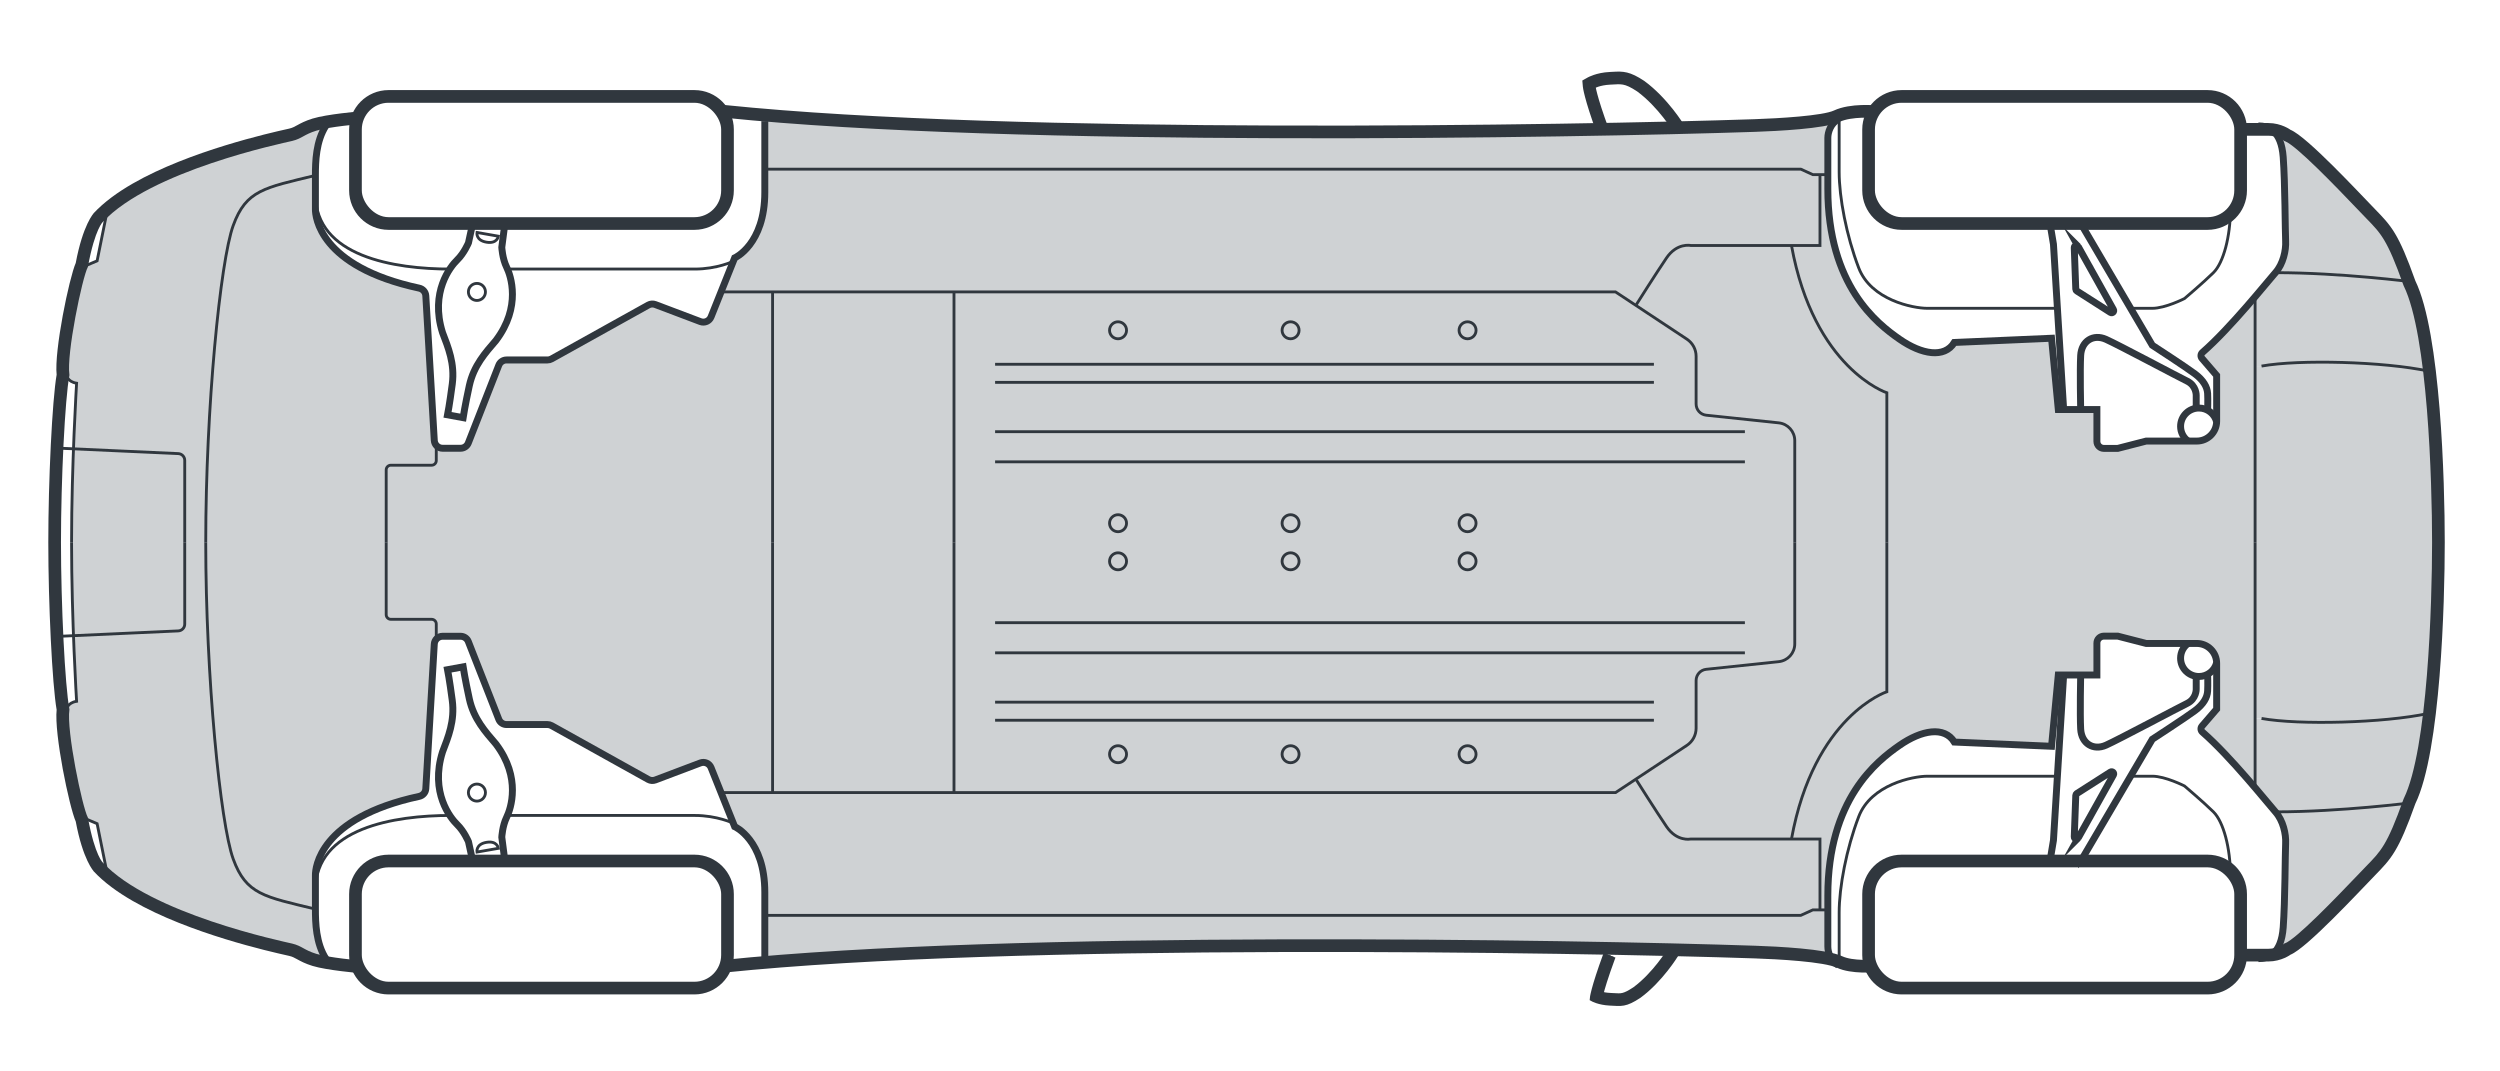 <?xml version="1.0" encoding="UTF-8"?><svg id="uuid-42dccf92-a266-4c10-9a9d-6fce2484b323" xmlns="http://www.w3.org/2000/svg" width="436" height="186.798" viewBox="0 0 436 186.798"><path d="m318.773,165.092c0,1.03.52,2.53,1.79,3.23-2.37-1.12-10.6-1.54-14.51-1.68-3.74-.13-8.41-.26-13.82-.4-3.71-.08-7.76-.17-12.1-.25-40.42-.76-105.7-1-146.71,2.46l-.04-.44v-8.37h180.67l2.11-.96h2.61v6.41Z" style="fill:#cfd2d4; stroke-width:0px;"/><path d="m320.563,20.822c-1.27.7-1.79,2.2-1.79,3.23v6.4h-2.61l-2.11-.95h-180.67v-8.37l.04-.44c41.01,3.46,106.3,3.21,146.71,2.45,4.34-.08,8.39-.17,12.1-.25,5.41-.14,10.08-.27,13.82-.4,3.91-.13,12.14-.55,14.51-1.67Z" style="fill:#cfd2d4; stroke-width:0px;"/><path d="m55.003,22.312c.49-.15,1.14-.29,1.86-.41-1.78,2.74-1.86,6.29-1.86,8.69-8.88,2.16-12.08,2.54-14.33,8.74-2.26,6.2-4.79,31.85-4.79,55.24s2.53,49.04,4.79,55.24c2.25,6.2,5.45,6.58,14.33,8.73,0,2.4.08,5.95,1.86,8.7-.72-.12-1.37-.27-1.86-.42-2.24-.69-2.55-1.39-4.17-1.78-1.57-.37-23.13-4.84-32.26-13.27v-.01l-1.64-8.12-2.08-.88c-1.01-1.93-3.79-15.32-3.25-19.03,0,0,.13-1.16,1.75-1.42,0,0-.29-4.79-.54-11.45l18.28-.83c.63-.03,1.12-.55,1.12-1.18v-28.56c0-.63-.49-1.15-1.12-1.18l-18.28-.84c.25-6.66.54-11.44.54-11.44-1.62-.26-1.75-1.42-1.75-1.42-.54-3.72,2.24-17.1,3.25-19.03l2.08-.89,1.64-8.12c9.13-8.43,30.69-12.9,32.26-13.28,1.62-.38,1.93-1.08,4.17-1.78Z" style="fill:#cfd2d4; stroke-width:0px;"/><path d="m32.213,94.572v14.28c0,.63-.49,1.15-1.12,1.18l-18.28.83c-.17-4.82-.33-10.61-.33-16.29s.16-11.48.33-16.3l18.28.84c.63.03,1.12.55,1.12,1.18v14.28Z" style="fill:#cfd2d4; stroke-width:0px;"/><path d="m424.313,64.702c1.27,10.69,1.55,23.27,1.55,29.87s-.28,19.17-1.55,29.87l-.83-.01c-7.74,1.66-22.52,2.05-29.07.87h-1.12v-61.46h1.12c6.55-1.18,21.33-.79,29.07.87l.83-.01Z" style="fill:#cfd2d4; stroke-width:0px;"/><path d="m399.223,166.062s-1.48,1.12-3.64,1.12h-1.71c1.71,0,3.98-.79,4.32-5.44.34-4.66.34-13.04.42-14.65.09-1.61-.42-3.98-1.78-5.5,11.44,0,23.94-1.62,23.94-1.62-2.94,8.27-4.13,9.47-6.92,12.33-2.78,2.86-11.85,12.65-14.63,13.76Z" style="fill:#cfd2d4; stroke-width:0px;"/><path d="m424.313,64.702l-.83.01c-7.74-1.66-22.52-2.05-29.07-.87h-1.12v-12.09c1.71-2,3.03-3.62,3.54-4.2,11.44,0,23.94,1.62,23.94,1.62,1.64,3.37,2.77,9.11,3.54,15.53Z" style="fill:#cfd2d4; stroke-width:0px;"/><path d="m423.483,124.432l.83.01c-.77,6.42-1.9,12.15-3.54,15.53,0,0-12.5,1.62-23.94,1.62-.51-.58-1.83-2.2-3.54-4.21v-12.08h1.12c6.55,1.18,21.33.79,29.07-.87Z" style="fill:#cfd2d4; stroke-width:0px;"/><path d="m395.583,21.962c2.16,0,3.64,1.12,3.64,1.12,2.78,1.11,11.85,10.89,14.63,13.76,2.79,2.86,3.98,4.05,6.92,12.33,0,0-12.5-1.62-23.94-1.62,1.36-1.52,1.87-3.89,1.78-5.5-.08-1.61-.08-9.99-.42-14.65s-2.61-5.44-4.32-5.44h1.71Z" style="fill:#cfd2d4; stroke-width:0px;"/><path d="m317.403,158.682v-12.35h-4.97c3.92-21.53,16.63-25.69,16.63-25.69v-52.14s-12.71-4.16-16.63-25.69h4.97v-12.36h1.37v2.49c0,16.86,8.6,23.49,12.48,26.19,3.88,2.71,7.86,3.39,9.58.59l16.96-.73,1.18,12.43h6.73v5.56c0,.67.54,1.22,1.22,1.22h2.41l4.97-1.28h8.82c1.88,0,3.4-1.5,3.45-3.36.01-.03.01-.07.01-.1v-7.99l-2.55-2.96c-.27-.31-.23-.78.07-1.05,2.99-2.61,6.56-6.62,9.19-9.71v85.63c-2.64-3.08-6.2-7.1-9.19-9.71-.3-.27-.34-.73-.07-1.04l2.55-2.96v-8c0-.03,0-.06-.01-.09-.04-1.86-1.57-3.36-3.45-3.36h-8.82l-4.97-1.28h-2.41c-.68,0-1.22.55-1.22,1.22v5.56h-6.73l-1.18,12.43-16.96-.74c-1.72-2.8-5.7-2.11-9.58.59-3.88,2.71-12.48,9.34-12.48,26.19v2.49h-1.37Z" style="fill:#cfd2d4; stroke-width:0px;"/><circle cx="194.983" cy="57.602" r="1.48" style="fill:#cfd2d4; stroke-width:0px;"/><path d="m194.983,130.052c.82,0,1.48.67,1.48,1.49,0,.81-.66,1.48-1.48,1.48s-1.48-.67-1.48-1.48c0-.82.66-1.49,1.48-1.49Z" style="fill:#cfd2d4; stroke-width:0px;"/><path d="m225.073,89.772c.82,0,1.49.66,1.49,1.48s-.67,1.48-1.49,1.48c-.81,0-1.48-.66-1.48-1.48s.67-1.48,1.48-1.48Z" style="fill:#cfd2d4; stroke-width:0px;"/><path d="m225.073,96.412c.82,0,1.49.66,1.49,1.48s-.67,1.48-1.49,1.48c-.81,0-1.48-.66-1.48-1.48s.67-1.48,1.48-1.48Z" style="fill:#cfd2d4; stroke-width:0px;"/><circle cx="194.983" cy="97.892" r="1.48" style="fill:#cfd2d4; stroke-width:0px;"/><path d="m225.073,56.122c.82,0,1.49.66,1.49,1.48s-.67,1.48-1.49,1.48c-.81,0-1.48-.66-1.48-1.48s.67-1.48,1.48-1.48Z" style="fill:#cfd2d4; stroke-width:0px;"/><path d="m225.073,130.052c.82,0,1.49.67,1.49,1.49,0,.81-.67,1.48-1.49,1.48-.81,0-1.48-.67-1.48-1.48,0-.82.67-1.49,1.48-1.49Z" style="fill:#cfd2d4; stroke-width:0px;"/><circle cx="194.983" cy="91.252" r="1.48" style="fill:#cfd2d4; stroke-width:0px;"/><path d="m255.943,130.052c.82,0,1.48.67,1.48,1.49,0,.81-.66,1.48-1.48,1.48s-1.48-.67-1.48-1.48c0-.82.66-1.49,1.48-1.49Z" style="fill:#cfd2d4; stroke-width:0px;"/><circle cx="255.943" cy="57.602" r="1.48" style="fill:#cfd2d4; stroke-width:0px;"/><circle cx="255.943" cy="91.252" r="1.48" style="fill:#cfd2d4; stroke-width:0px;"/><polygon points="166.373 94.572 166.373 138.232 134.733 138.232 134.733 94.572 134.733 50.912 166.373 50.912 166.373 94.572" style="fill:#cfd2d4; stroke-width:0px;"/><path d="m317.403,30.452v12.36h-22.56s-2.39-.5-4.2,2.17c-1.82,2.68-5.26,8.13-5.26,8.13l-.09.14-3.54-2.34H125.753l2.13-5.33.01-.01.23-.59s5.26-2.32,5.26-11.45v-4.03h180.67l2.11.95h1.24Z" style="fill:#cfd2d4; stroke-width:0px;"/><circle cx="255.943" cy="97.892" r="1.48" style="fill:#cfd2d4; stroke-width:0px;"/><path d="m329.063,94.572v26.07s-12.71,4.16-16.63,25.69h-17.59s-2.39.5-4.2-2.18c-1.82-2.67-5.26-8.12-5.26-8.12l-.09-.14,8.9-5.9c1.01-.67,1.61-1.79,1.61-2.99v-8.32c0-1.01.76-1.85,1.76-1.95l12.65-1.34c1.59-.17,2.79-1.5,2.79-3.1v-35.44c0-1.6-1.2-2.94-2.79-3.1l-12.65-1.34c-1-.1-1.76-.95-1.76-1.95v-8.32c0-1.21-.6-2.33-1.61-2.99l-8.9-5.9.09-.14s3.44-5.45,5.26-8.13c1.81-2.67,4.2-2.17,4.2-2.17h17.59c3.92,21.53,16.63,25.69,16.63,25.69v26.07Z" style="fill:#cfd2d4; stroke-width:0px;"/><path d="m297.563,72.412l12.65,1.34c1.59.16,2.79,1.5,2.79,3.1v35.44c0,1.6-1.2,2.93-2.79,3.1l-12.65,1.34c-1,.1-1.76.94-1.76,1.95v8.32c0,1.2-.6,2.32-1.61,2.99l-8.9,5.9-3.54,2.34h-115.38V50.912h115.38l3.54,2.34,8.9,5.9c1.01.66,1.61,1.78,1.61,2.99v8.32c0,1,.76,1.85,1.76,1.95Zm-40.14-14.81c0-.82-.66-1.48-1.48-1.48s-1.48.66-1.48,1.48.66,1.48,1.48,1.48,1.48-.66,1.48-1.48Zm0,33.65c0-.82-.66-1.48-1.48-1.48s-1.48.66-1.48,1.48.66,1.48,1.48,1.48,1.48-.66,1.48-1.48Zm0,6.64c0-.82-.66-1.48-1.48-1.48s-1.48.66-1.48,1.48.66,1.48,1.48,1.48,1.48-.66,1.48-1.48Zm0,33.65c0-.82-.66-1.49-1.48-1.49s-1.48.67-1.48,1.49c0,.81.66,1.48,1.48,1.48s1.48-.67,1.48-1.48Zm-30.86-73.94c0-.82-.67-1.48-1.49-1.48-.81,0-1.48.66-1.48,1.48s.67,1.48,1.48,1.48c.82,0,1.49-.66,1.49-1.48Zm0,33.65c0-.82-.67-1.48-1.49-1.48-.81,0-1.48.66-1.48,1.48s.67,1.48,1.48,1.48c.82,0,1.49-.66,1.49-1.48Zm0,6.64c0-.82-.67-1.48-1.49-1.48-.81,0-1.48.66-1.48,1.48s.67,1.48,1.48,1.48c.82,0,1.49-.66,1.49-1.48Zm0,33.65c0-.82-.67-1.49-1.49-1.49-.81,0-1.48.67-1.48,1.49,0,.81.67,1.48,1.48,1.48.82,0,1.49-.67,1.49-1.48Zm-30.1-73.94c0-.82-.66-1.48-1.48-1.48s-1.48.66-1.48,1.48.66,1.48,1.48,1.48,1.48-.66,1.48-1.48Zm0,33.65c0-.82-.66-1.48-1.48-1.48s-1.48.66-1.48,1.48.66,1.48,1.48,1.48,1.48-.66,1.48-1.48Zm0,6.64c0-.82-.66-1.48-1.48-1.48s-1.48.66-1.48,1.48.66,1.48,1.48,1.48,1.48-.66,1.48-1.48Zm0,33.65c0-.82-.66-1.49-1.48-1.49s-1.48.67-1.48,1.49c0,.81.66,1.48,1.48,1.48s1.48-.67,1.48-1.48Z" style="fill:#cfd2d4; stroke-width:0px;"/><path d="m317.403,146.332v12.35h-1.24l-2.11.96h-180.67v-4.04c0-9.12-5.26-11.45-5.26-11.45l-.23-.58-2.14-5.34h156l3.54-2.34.09.14s3.44,5.45,5.26,8.12c1.81,2.68,4.2,2.18,4.2,2.18h22.56Z" style="fill:#cfd2d4; stroke-width:0px;"/><path d="m134.733,94.572v43.66h-8.98l-1.74-4.36c-.3-.73-1.12-1.1-1.86-.82l-7.87,2.97c-.4.16-.84.12-1.22-.08l-16.88-9.4c-.21-.12-.45-.18-.7-.18h-7.15c-.59,0-1.13-.37-1.35-.92l-5.31-13.56c-.22-.55-.75-.92-1.35-.92h-3.14c-.44,0-.84.2-1.1.52v-2.66c0-.45-.36-.82-.81-.82h-7.11c-.45,0-.81-.36-.81-.81v-25.25c0-.44.36-.81.81-.81h7.11c.45,0,.81-.36.81-.81v-2.66c.27.31.66.51,1.1.51h3.14c.6,0,1.13-.36,1.35-.92l5.31-13.55c.22-.56.76-.92,1.35-.92h7.15c.25,0,.49-.06.7-.18l16.88-9.4c.38-.21.82-.24,1.22-.09l7.87,2.98c.74.27,1.56-.09,1.86-.82l1.74-4.36h8.98v43.66Z" style="fill:#cfd2d4; stroke-width:0px;"/><path d="m76.083,108.822v2.66c-.2.23-.32.53-.34.85l-1.48,25.22c-.04.66-.52,1.2-1.16,1.34-17.5,3.77-18.1,12.56-18.1,13.7v5.95c-8.88-2.15-12.08-2.53-14.33-8.73-2.26-6.2-4.79-31.85-4.79-55.24s2.53-49.04,4.79-55.24c2.25-6.2,5.45-6.58,14.33-8.74v5.96c0,1.14.6,9.93,18.1,13.7.64.14,1.12.68,1.16,1.34l1.48,25.22c.02.33.14.62.34.85v2.66c0,.45-.36.81-.81.81h-7.11c-.45,0-.81.37-.81.81v25.25c0,.45.36.81.81.81h7.11c.45,0,.81.37.81.82Z" style="fill:#cfd2d4; stroke-width:0px;"/><path d="m127.889,143.571s-2.823-1.356-6.726-1.356h-32.814" style="fill:none; stroke:#30373e; stroke-miterlimit:10; stroke-width:.5px;"/><path d="m78.548,142.215c-9.694,0-23.54,2.133-23.54,13.077" style="fill:none; stroke:#30373e; stroke-miterlimit:10; stroke-width:.5px;"/><path d="m88.131,150.765l-.619-4.755s.104-1.962.837-3.456c.733-1.495,2.603-6.899-1.863-12.8-1.789-2.09-3.869-4.345-4.637-7.879-.768-3.534-1.079-5.578-1.079-5.578l-2.717.497s.352,1.78.822,5.365-.724,6.411-1.702,8.982c-2.209,7.063,1.376,11.518,2.572,12.677s1.956,2.97,1.956,2.97l.869,3.977" style="fill:none; stroke:#30373e; stroke-miterlimit:10; stroke-width:1.21px;"/><g id="uuid-c93dfcbd-6635-4ee9-a2fe-bc35d3be4ad9"><path d="m326.911,167.855s-3.816.319-5.836-.631c-2.659-1.251-11.232-1.661-14.978-1.788-31.58-1.069-129.652-2.724-179.952,2.481" style="fill:none; stroke:#30373e; stroke-miterlimit:3;"/><path d="m326.938,168.156s-3.885.333-5.992-.659c-2.587-1.217-11.075-1.631-14.86-1.759-31.582-1.069-129.635-2.723-179.911,2.479" style="fill:none; stroke:#30373e; stroke-miterlimit:3;"/><path d="m326.966,168.457s-3.953.347-6.149-.686c-2.515-1.183-10.917-1.601-14.741-1.731-31.584-1.069-129.617-2.722-179.869,2.478" style="fill:none; stroke:#30373e; stroke-miterlimit:3;"/><path d="m326.994,168.758s-4.022.361-6.305-.714c-2.443-1.15-10.759-1.571-14.622-1.702-31.586-1.069-129.599-2.721-179.828,2.477" style="fill:none; stroke:#30373e; stroke-miterlimit:3;"/></g><path d="m327.021,169.06s-4.09.374-6.461-.741c-2.371-1.116-10.601-1.541-14.504-1.673-31.587-1.069-129.581-2.72-179.786,2.475" style="fill:none; stroke:#30373e; stroke-miterlimit:3;"/><g id="uuid-6cbdfd76-7de6-4a86-b440-748b2e014106"><path d="m291.199,165.841s-2.53,4.162-6.052,6.753c-1.922,1.269-2.387,1.182-3.725,1.106-.171-.01-.359-.021-.561-.03-.76-.035-1.337-.15-1.744-.268.226-.944.781-2.868,2.146-6.579" style="fill:none; stroke:#30373e; stroke-miterlimit:3;"/><path d="m291.457,165.998s-2.557,4.211-6.144,6.848c-1.985,1.311-2.517,1.235-3.909,1.155-.171-.01-.357-.021-.557-.03-.958-.045-1.65-.217-2.083-.367.189-.863.72-2.819,2.215-6.886" style="fill:none; stroke:#30373e; stroke-miterlimit:3;"/><path d="m291.716,166.155s-2.585,4.26-6.236,6.944c-2.047,1.352-2.647,1.288-4.093,1.205-.171-.01-.356-.02-.554-.03-1.179-.055-1.987-.306-2.415-.478.144-.745.632-2.709,2.276-7.181" style="fill:none; stroke:#30373e; stroke-miterlimit:3;"/><path d="m291.975,166.312s-2.613,4.309-6.328,7.04c-2.11,1.394-2.776,1.341-4.277,1.254-.171-.01-.354-.02-.551-.029-1.441-.067-2.373-.429-2.738-.599.09-.561.498-2.485,2.33-7.467" style="fill:none; stroke:#30373e; stroke-miterlimit:3;"/></g><path d="m292.233,166.468s-2.641,4.358-6.42,7.135c-2.413,1.593-3.05,1.366-5.008,1.275-1.958-.091-3.05-.729-3.05-.729,0,0,.096-1.552,2.372-7.744" style="fill:none; stroke:#30373e; stroke-miterlimit:3;"/><g id="uuid-a2968bd8-1817-4a8f-ac5d-11cc66bf6f46"><path d="m67.761,149.555h53.345c1.76,0,3.355.715,4.507,1.867s1.867,2.747,1.867,4.507v10.625c0,1.76-.715,3.355-1.867,4.507s-2.747,1.867-4.507,1.867h-53.345c-1.76,0-3.355-.715-4.507-1.867s-1.867-2.747-1.867-4.507v-10.625c0-1.76.715-3.355,1.867-4.507,1.152-1.152,2.747-1.867,4.507-1.867Z" style="fill:none; stroke:#30373e; stroke-miterlimit:3;"/><path d="m67.761,149.858h53.345c1.676,0,3.195.68,4.293,1.778s1.778,2.617,1.778,4.293v10.625c0,1.676-.68,3.195-1.778,4.293s-2.617,1.778-4.293,1.778h-53.345c-1.676,0-3.195-.68-4.293-1.778s-1.778-2.617-1.778-4.293v-10.625c0-1.676.68-3.195,1.778-4.293s2.617-1.778,4.293-1.778Z" style="fill:none; stroke:#30373e; stroke-miterlimit:3;"/><path d="m67.761,150.16h53.345c1.593,0,3.036.646,4.079,1.69s1.69,2.486,1.69,4.079v10.625c0,1.593-.646,3.036-1.69,4.079s-2.486,1.69-4.079,1.69h-53.345c-1.593,0-3.036-.646-4.079-1.69s-1.69-2.486-1.69-4.079v-10.625c0-1.593.646-3.036,1.69-4.079s2.486-1.69,4.079-1.69Z" style="fill:none; stroke:#30373e; stroke-miterlimit:3;"/><path d="m67.761,150.463h53.345c1.509,0,2.876.612,3.865,1.601s1.601,2.356,1.601,3.865v10.625c0,1.509-.612,2.876-1.601,3.865s-2.356,1.601-3.865,1.601h-53.345c-1.509,0-2.876-.612-3.865-1.601s-1.601-2.356-1.601-3.865v-10.625c0-1.509.612-2.876,1.601-3.865.989-.989,2.356-1.601,3.865-1.601Z" style="fill:none; stroke:#30373e; stroke-miterlimit:3;"/></g><rect x="62.598" y="150.765" width="63.672" height="20.952" rx="5.163" ry="5.163" style="fill:none; stroke:#30373e; stroke-miterlimit:3;"/><path d="m56.859,167.247c-1.773-2.743-1.851-6.302-1.851-8.7,0-2.398,0-4.797,0-5.957,0-1.137.595-9.929,18.097-13.702.641-.138,1.117-.68,1.155-1.335l1.48-25.223c.045-.766.679-1.365,1.447-1.365h3.138c.596,0,1.132.365,1.35.921l5.313,13.556c.218.555.753.921,1.35.921h7.146c.247,0,.489.063.705.183l16.878,9.393c.373.207.818.24,1.217.089l7.866-2.973c.739-.279,1.565.084,1.858.818l4.114,10.285s5.261,2.321,5.261,11.451,0,12.403,0,12.403" style="fill:none; stroke:#30373e; stroke-miterlimit:10; stroke-width:1.21px;"/><path d="m420.775,139.973s-12.507,1.615-23.939,1.615" style="fill:none; stroke:#30373e; stroke-miterlimit:10; stroke-width:.5px;"/><line x1="393.289" y1="137.384" x2="393.289" y2="94.57" style="fill:none; stroke:#30373e; stroke-miterlimit:10; stroke-width:.5px;"/><path d="m423.481,124.428c-7.742,1.659-22.514,2.054-29.071.869" style="fill:none; stroke:#30373e; stroke-miterlimit:10; stroke-width:.5px;"/><path d="m362.186,138.411c-.106.053-.16.173-.173.292l-.266,7.247c-.013.386.505.532.691.186l6.143-10.996c.186-.332-.2-.691-.519-.492l-5.877,3.763Zm.359,12.353h-5.119l.705-4.228,1.768-28.814h2.965s-.133,6.888,0,9.428c.146,2.526,2.207,3.803,4.415,2.806,2.207-.984,12.499-6.476,14.148-7.273,1.635-.798,1.596-2.486,1.596-2.486v-2.247c.146.027.306.04.465.04.558,0,1.077-.146,1.529-.386,0,0,.053,1.795,0,2.912-.067,1.13-.731,2.314-2.234,3.431-1.502,1.13-7.42,4.986-7.42,4.986l-12.818,21.834Z" style="fill:none; stroke:#30373e; stroke-miterlimit:10; stroke-width:.5px;"/><path d="m329.065,94.57v26.07s-12.713,4.159-16.632,25.689" style="fill:none; stroke:#30373e; stroke-miterlimit:10; stroke-width:.5px;"/><path d="m317.404,158.684v-12.354h-22.558s-2.39.501-4.206-2.175c-1.816-2.676-5.257-8.125-5.257-8.125" style="fill:none; stroke:#30373e; stroke-miterlimit:10; stroke-width:.5px;"/><path d="m313.007,94.57v17.721c0,1.596-1.205,2.935-2.793,3.103l-12.654,1.334c-1.0.105-1.759.949-1.759,1.954v8.322c0,1.201-.602,2.322-1.604,2.985l-12.447,8.239H125.666" style="fill:none; stroke:#30373e; stroke-miterlimit:10; stroke-width:.5px;"/><polyline points="318.775 158.684 316.161 158.684 314.058 159.64 133.384 159.64" style="fill:none; stroke:#30373e; stroke-miterlimit:10; stroke-width:.5px;"/><line x1="166.377" y1="138.227" x2="166.377" y2="94.57" style="fill:none; stroke:#30373e; stroke-miterlimit:10; stroke-width:.5px;"/><line x1="134.738" y1="138.227" x2="134.738" y2="94.57" style="fill:none; stroke:#30373e; stroke-miterlimit:10; stroke-width:.5px;"/><circle cx="255.942" cy="131.537" r="1.482" style="fill:none; stroke:#30373e; stroke-miterlimit:10; stroke-width:.5px;"/><circle cx="225.077" cy="131.537" r="1.482" style="fill:none; stroke:#30373e; stroke-miterlimit:10; stroke-width:.5px;"/><circle cx="194.986" cy="131.537" r="1.482" style="fill:none; stroke:#30373e; stroke-miterlimit:10; stroke-width:.5px;"/><circle cx="255.942" cy="97.891" r="1.482" style="fill:none; stroke:#30373e; stroke-miterlimit:10; stroke-width:.5px;"/><circle cx="225.077" cy="97.891" r="1.482" style="fill:none; stroke:#30373e; stroke-miterlimit:10; stroke-width:.5px;"/><circle cx="194.986" cy="97.891" r="1.482" style="fill:none; stroke:#30373e; stroke-miterlimit:10; stroke-width:.5px;"/><line x1="304.308" y1="108.597" x2="173.546" y2="108.597" style="fill:none; stroke:#30373e; stroke-miterlimit:10; stroke-width:.5px;"/><line x1="304.308" y1="113.854" x2="173.546" y2="113.854" style="fill:none; stroke:#30373e; stroke-miterlimit:10; stroke-width:.5px;"/><line x1="288.441" y1="122.457" x2="173.546" y2="122.457" style="fill:none; stroke:#30373e; stroke-miterlimit:10; stroke-width:.5px;"/><line x1="288.441" y1="125.611" x2="173.546" y2="125.611" style="fill:none; stroke:#30373e; stroke-miterlimit:10; stroke-width:.5px;"/><path d="m76.086,111.481v-2.663c0-.448-.363-.811-.811-.811h-7.112c-.448,0-.811-.363-.811-.811v-12.625" style="fill:none; stroke:#30373e; stroke-miterlimit:10; stroke-width:.5px;"/><path d="m55.008,158.547c-8.887-2.16-12.081-2.536-14.336-8.736-2.255-6.2-4.791-31.852-4.791-55.241" style="fill:none; stroke:#30373e; stroke-miterlimit:10; stroke-width:.5px;"/><path d="m32.218,94.57v14.281c0,.631-.497,1.151-1.127,1.18l-20.546.933" style="fill:none; stroke:#30373e; stroke-miterlimit:10; stroke-width:.5px;"/><polyline points="18.575 151.771 16.936 143.647 14.853 142.763" style="fill:none; stroke:#30373e; stroke-miterlimit:10; stroke-width:.5px;"/><path d="m11.604,123.73s.128-1.163,1.754-1.423c0,0-.877-14.225-.877-27.737" style="fill:none; stroke:#30373e; stroke-miterlimit:10; stroke-width:.5px;"/><path d="m388.983,152.649c0-4.729-1.199-9.322-2.965-11.062s-5.045-4.514-5.045-4.514c0,0-3.339-1.703-5.611-1.703h-3.784" style="fill:none; stroke:#30373e; stroke-miterlimit:10; stroke-width:.5px;"/><path d="m358.812,135.371s-20.154,0-22.676,0-9.838,1.45-11.982,7.063c-2.144,5.612-3.405,12.268-3.405,16.728v9.156" style="fill:none; stroke:#30373e; stroke-miterlimit:10; stroke-width:.5px;"/><path d="m86.917,147.947l-3.731.652s-.255-1.368,1.647-1.694c1.901-.326,2.084,1.042,2.084,1.042Z" style="fill:none; stroke:#30373e; stroke-miterlimit:10; stroke-width:.5px;"/><circle cx="83.175" cy="138.227" r="1.488" style="fill:none; stroke:#30373e; stroke-miterlimit:10; stroke-width:.5px;"/><path d="m385.01,117.596s.065,1.796,0,2.923-.723,2.302-2.226,3.429c-1.503,1.127-7.422,4.979-7.422,4.979l-12.37,21.065" style="fill:none; stroke:#30373e; stroke-miterlimit:10; stroke-width:1.21px;"/><path d="m383.019,117.981v2.209s.047,1.691-1.597,2.49-11.931,6.294-14.139,7.281-4.274-.282-4.415-2.818,0-9.42,0-9.42" style="fill:none; stroke:#30373e; stroke-miterlimit:10; stroke-width:1.21px;"/><polyline points="359.908 117.596 358.123 146.542 357.419 150.765" style="fill:none; stroke:#30373e; stroke-miterlimit:10; stroke-width:1.21px;"/><path d="m362.443,146.139l6.143-10.996c.188-.336-.198-.7-.522-.492l-5.877,3.754c-.102.065-.166.177-.171.298l-.265,7.242c-.014.389.503.533.693.194Z" style="fill:none; stroke:#30373e; stroke-miterlimit:10; stroke-width:1.21px;"/><g id="uuid-7b72d2a2-db73-4b83-a7aa-3a6fc4f631fd"><path d="m331.65,149.555h53.345c1.76,0,3.355.715,4.507,1.867s1.867,2.747,1.867,4.507v10.625c0,1.76-.715,3.355-1.867,4.507-1.152,1.152-2.747,1.867-4.507,1.867h-53.345c-1.76,0-3.355-.715-4.507-1.867s-1.867-2.747-1.867-4.507v-10.625c0-1.76.715-3.355,1.867-4.507s2.747-1.867,4.507-1.867Z" style="fill:none; stroke:#30373e; stroke-miterlimit:3;"/><path d="m331.65,149.858h53.345c1.676,0,3.195.68,4.293,1.778,1.098,1.098,1.778,2.617,1.778,4.293v10.625c0,1.676-.68,3.195-1.778,4.293s-2.617,1.778-4.293,1.778h-53.345c-1.676,0-3.195-.68-4.293-1.778s-1.778-2.617-1.778-4.293v-10.625c0-1.676.68-3.195,1.778-4.293s2.617-1.778,4.293-1.778Z" style="fill:none; stroke:#30373e; stroke-miterlimit:3;"/><path d="m331.65,150.16h53.345c1.593,0,3.036.646,4.079,1.69,1.043,1.043,1.69,2.486,1.69,4.079v10.625c0,1.593-.646,3.036-1.69,4.079s-2.486,1.69-4.079,1.69h-53.345c-1.593,0-3.036-.646-4.079-1.69s-1.69-2.486-1.69-4.079v-10.625c0-1.593.646-3.036,1.69-4.079s2.486-1.69,4.079-1.69Z" style="fill:none; stroke:#30373e; stroke-miterlimit:3;"/><path d="m331.65,150.463h53.345c1.509,0,2.876.612,3.865,1.601s1.601,2.356,1.601,3.865v10.625c0,1.509-.612,2.876-1.601,3.865s-2.356,1.601-3.865,1.601h-53.345c-1.509,0-2.876-.612-3.865-1.601s-1.601-2.356-1.601-3.865v-10.625c0-1.509.612-2.876,1.601-3.865s2.356-1.601,3.865-1.601Z" style="fill:none; stroke:#30373e; stroke-miterlimit:3;"/></g><rect x="326.487" y="150.765" width="63.672" height="20.952" rx="5.163" ry="5.163" style="fill:none; stroke:#30373e; stroke-miterlimit:3;"/><path d="m393.873,167.184c1.713,0,3.979-.789,4.318-5.446.339-4.657.339-13.039.423-14.647s-.423-3.979-1.778-5.503c-1.304-1.467-7.789-9.607-12.728-13.913-.309-.269-.347-.733-.079-1.043l2.554-2.964v-7.991c0-1.91-1.548-3.458-3.458-3.458h-8.826s-4.963-1.278-4.963-1.278h-2.416c-.674,0-1.22.546-1.22,1.22v5.56s-6.732,0-6.732,0l-1.179,12.431-16.952-.737c-1.72-2.801-5.7-2.113-9.582.59s-12.48,9.336-12.48,26.189c0,0,0,7.862,0,8.894,0,1.032.523,2.528,1.785,3.229" style="fill:none; stroke:#30373e; stroke-miterlimit:10; stroke-width:1.21px;"/><path d="m386.576,115.582c-.344,1.384-1.602,2.399-3.087,2.399-1.761,0-3.196-1.426-3.196-3.196,0-1.057.512-1.988,1.308-2.567" style="fill:none; stroke:#30373e; stroke-miterlimit:10; stroke-width:1.21px;"/><path d="m127.889,45.569s-2.823,1.356-6.726,1.356-32.814,0-32.814,0" style="fill:none; stroke:#30373e; stroke-miterlimit:10; stroke-width:.5px;"/><path d="m78.548,46.925c-9.694,0-23.54-2.133-23.54-13.077" style="fill:none; stroke:#30373e; stroke-miterlimit:10; stroke-width:.5px;"/><path d="m88.131,38.375l-.619,4.755s.104,1.962.837,3.456,2.603,6.899-1.863,12.8c-1.789,2.09-3.869,4.345-4.637,7.879-.768,3.534-1.079,5.578-1.079,5.578l-2.717-.497s.352-1.78.822-5.365-.724-6.411-1.702-8.982c-2.209-7.063,1.376-11.518,2.572-12.677s1.956-2.97,1.956-2.97l.869-3.977" style="fill:none; stroke:#30373e; stroke-miterlimit:10; stroke-width:1.21px;"/><g id="uuid-2dc2cca0-93d6-4722-8db8-9091881b0f56"><path d="m390.159,23.167h5.427c1.759,0,2.902.875,2.902.875l.127.097.154.062c2.07.828,8.822,7.843,12.684,11.884.61.638,1.135,1.187,1.534,1.597.018.018.036.037.053.055l0.0 0c2.604,2.679,3.718,3.751,6.594,11.836l.023.063.029.06c4.223,8.676,4.969,34.18,4.969,44.873,0,10.693-.746,36.197-4.969,44.873l-.029.06-.023.063c-2.877,8.085-3.99,9.158-6.594,11.836-.018.018-.036.037-.054.055-.399.41-.924.96-1.534,1.597-3.862,4.041-10.615,11.056-12.684,11.884l-.154.062-.127.097s-1.143.875-2.902.875c-2.154,0-5.427,0-5.427,0" style="fill:none; stroke:#30373e; stroke-miterlimit:3;"/><path d="m390.159,22.864h5.427c1.857,0,3.085.936,3.085.936l.096.073.115.046c2.15.86,8.969,7.957,12.791,11.956.61.638,1.134,1.186,1.532,1.596.018.018.036.037.053.055l0.0 0c2.64,2.715,3.774,3.827,6.662,11.946l.017.048.022.045c4.261,8.754,4.999,34.345,4.999,45.005,0,10.66-.738,36.251-4.999,45.005l-.022.045-.017.048c-2.888,8.119-4.023,9.231-6.662,11.946-.018.018-.036.037-.054.055-.398.409-.922.957-1.532,1.596-3.822,3.999-10.641,11.096-12.791,11.956l-.115.046-.096.073s-1.227.936-3.085.936c-2.154,0-5.427,0-5.427,0" style="fill:none; stroke:#30373e; stroke-miterlimit:3;"/><path d="m390.159,22.562h5.427c1.956,0,3.267.998,3.267.998l.064.049.076.03c2.23.892,9.115,8.071,12.897,12.027.611.639,1.133,1.186,1.53,1.594.018.018.036.037.053.055l0.0 0c2.675,2.751,3.83,3.903,6.757,12.117,4.299,8.832,5.03,34.51,5.03,45.138s-.731,36.305-5.056,45.2c-2.9,8.152-4.055,9.304-6.731,12.055-.018.018-.036.037-.054.055-.397.408-.92.955-1.53,1.594-3.782,3.957-10.668,11.136-12.897,12.027l-.076.03-.064.049s-1.311.998-3.267.998c-2.154,0-5.427,0-5.427,0" style="fill:none; stroke:#30373e; stroke-miterlimit:3;"/><path d="m390.159,22.259h5.427c2.055,0,3.45,1.059,3.52,1.099,2.31.924,9.262,8.185,13.003,12.099.611.639,1.133,1.185,1.528,1.592.018.018.036.037.053.055l0.0 0c2.711,2.788,3.886,3.979,6.812,12.196,4.337,8.911,5.06,34.675,5.06,45.27,0,10.595-.723,36.359-5.073,45.301-2.912,8.186-4.088,9.377-6.799,12.165-.018.018-.036.037-.054.055-.396.407-.917.953-1.528,1.592-3.742,3.915-10.694,11.176-13.074,12.139,0,0-1.395,1.059-3.45,1.059-2.154,0-5.427,0-5.427,0" style="fill:none; stroke:#30373e; stroke-miterlimit:3;"/></g><path d="m390.159,21.957h5.427c2.154,0,3.633,1.12,3.633,1.12,2.784,1.114,11.852,10.898,14.636,13.761,2.784,2.864,3.977,4.057,6.92,12.329,4.375,8.989,5.091,34.841,5.091,45.402s-.716,36.414-5.091,45.402c-2.943,8.273-4.136,9.466-6.92,12.329s-11.852,12.648-14.636,13.761c0,0-1.479,1.12-3.633,1.12-2.154,0-5.427,0-5.427,0" style="fill:none; stroke:#30373e; stroke-miterlimit:3;"/><g id="uuid-6c3d2726-3189-4e4b-b7ad-82b199f39670"><path d="m327.132,18.876s-4.365-.429-7.087.852c-2.083.98-9.97,1.422-14.03,1.559-31.595,1.069-129.51,2.716-179.621-2.47" style="fill:none; stroke:#30373e; stroke-miterlimit:3;"/><path d="m327.104,19.177s-4.296-.416-6.93.824c-2.155,1.014-10.128,1.452-14.148,1.588-31.593,1.069-129.528,2.717-179.662-2.471" style="fill:none; stroke:#30373e; stroke-miterlimit:3;"/><path d="m327.076,19.478s-4.228-.402-6.774.796c-2.227,1.048-10.286,1.482-14.267,1.616-31.591,1.069-129.545,2.718-179.704-2.472" style="fill:none; stroke:#30373e; stroke-miterlimit:3;"/><path d="m327.049,19.78s-4.159-.388-6.618.769c-2.299,1.082-10.443,1.512-14.385,1.645-31.59,1.069-129.563,2.719-179.745-2.474" style="fill:none; stroke:#30373e; stroke-miterlimit:3;"/></g><path d="m327.021,20.081s-4.09-.374-6.461.741c-2.371,1.116-10.601,1.541-14.504,1.673-31.587,1.069-129.581,2.72-179.786-2.475" style="fill:none; stroke:#30373e; stroke-miterlimit:3;"/><g id="uuid-c97d334e-fb33-4118-8332-512075e0d4b0"><path d="m293.268,22.045s-2.752-4.554-6.788-7.518c-2.425-1.601-3.426-1.604-5.197-1.502-.172.01-.347.02-.535.029-2.201.102-3.604.892-3.604.892l-.662.373.065.747s.162,1.88,2.444,8.087" style="fill:none; stroke:#30373e; stroke-miterlimit:3;"/><path d="m293.01,22.202s-2.724-4.505-6.696-7.422c-2.362-1.56-3.296-1.551-5.013-1.453-.172.01-.349.02-.538.029-2.14.1-3.466.851-3.466.851l-.494.28.045.56s.146,1.798,2.426,8.002" style="fill:none; stroke:#30373e; stroke-miterlimit:3;"/><path d="m292.751,22.359s-2.696-4.456-6.604-7.327c-2.299-1.518-3.166-1.498-4.829-1.403-.172.01-.35.02-.541.029-2.079.097-3.327.81-3.327.81l-.327.187.028.373s.129,1.716,2.408,7.916" style="fill:none; stroke:#30373e; stroke-miterlimit:3;"/><path d="m292.492,22.515s-2.668-4.407-6.512-7.231c-2.236-1.477-3.036-1.446-4.645-1.354-.172.01-.352.02-.544.029-2.019.094-3.189.769-3.189.769l-.162.094.013.186s.113,1.634,2.39,7.83" style="fill:none; stroke:#30373e; stroke-miterlimit:3;"/></g><path d="m292.233,22.672s-2.641-4.358-6.42-7.135c-2.413-1.593-3.05-1.366-5.008-1.275-1.958.091-3.05.729-3.05.729,0,0,.096,1.552,2.372,7.744" style="fill:none; stroke:#30373e; stroke-miterlimit:3;"/><g id="uuid-a4e9aef7-350b-40a8-98d5-298f63dfce75"><path d="m67.761,39.585h53.345c1.76,0,3.355-.715,4.507-1.867,1.152-1.152,1.867-2.747,1.867-4.507v-10.625c0-1.76-.715-3.355-1.867-4.507-1.152-1.152-2.747-1.867-4.507-1.867h-53.345c-1.76,0-3.355.715-4.507,1.867-1.152,1.152-1.867,2.747-1.867,4.507v10.625c0,1.76.715,3.355,1.867,4.507s2.747,1.867,4.507,1.867Z" style="fill:none; stroke:#30373e; stroke-miterlimit:3;"/><path d="m67.761,39.283h53.345c1.676,0,3.195-.68,4.293-1.778s1.778-2.617,1.778-4.293v-10.625c0-1.676-.68-3.195-1.778-4.293s-2.617-1.778-4.293-1.778h-53.345c-1.676,0-3.195.68-4.293,1.778s-1.778,2.617-1.778,4.293v10.625c0,1.676.68,3.195,1.778,4.293,1.098,1.098,2.617,1.778,4.293,1.778Z" style="fill:none; stroke:#30373e; stroke-miterlimit:3;"/><path d="m67.761,38.98h53.345c1.593,0,3.036-.646,4.079-1.69s1.69-2.486,1.69-4.079v-10.625c0-1.593-.646-3.036-1.69-4.079s-2.486-1.69-4.079-1.69h-53.345c-1.593,0-3.036.646-4.079,1.69s-1.69,2.486-1.69,4.079v10.625c0,1.593.646,3.036,1.69,4.079,1.043,1.043,2.486,1.69,4.079,1.69Z" style="fill:none; stroke:#30373e; stroke-miterlimit:3;"/><path d="m67.761,38.678h53.345c1.509,0,2.876-.612,3.865-1.601.989-.989,1.601-2.356,1.601-3.865v-10.625c0-1.509-.612-2.876-1.601-3.865s-2.356-1.601-3.865-1.601h-53.345c-1.509,0-2.876.612-3.865,1.601s-1.601,2.356-1.601,3.865v10.625c0,1.509.612,2.876,1.601,3.865s2.356,1.601,3.865,1.601Z" style="fill:none; stroke:#30373e; stroke-miterlimit:3;"/></g><rect x="62.598" y="17.423" width="63.672" height="20.952" rx="5.163" ry="5.163" style="fill:none; stroke:#30373e; stroke-miterlimit:3;"/><g id="uuid-20a0c179-4197-4a2e-ab00-4d3efc9c3b14"><path d="m62.703,19.925s-5.655.49-8.054,1.234c-1.255.39-1.98.789-2.573,1.116-.535.295-.896.492-1.527.642-.076.018-.211.049-.416.094-2.824.634-16.903,3.785-26.723,9.429-2.601,1.495-4.957,3.195-6.737,5.111l.096-.092s-1.825,1.853-3.078,8.543c-1.144,2.59-3.761,15.245-3.312,19.373-.783,4.452-1.456,18.522-1.456,29.194s.673,24.741,1.456,29.194c-.449,4.128,2.168,16.783,3.312,19.373,1.253,6.691,3.078,8.543,3.078,8.543l-.096-.092c1.779,1.917,4.136,3.616,6.737,5.111,9.819,5.644,23.899,8.795,26.723,9.429.205.046.34.076.416.094.631.15.992.346,1.527.642.593.327,1.317.727,2.573,1.116,2.399.744,8.054,1.234,8.054,1.234" style="fill:none; stroke:#30373e; stroke-miterlimit:3;"/><path d="m62.73,20.227s-5.63.49-7.99,1.222c-1.226.381-1.929.768-2.516,1.092-.539.297-.93.511-1.603.671-.078.019-.216.05-.42.095-2.83.635-16.865,3.778-26.638,9.396-2.586,1.486-4.915,3.168-6.594,4.986,0,0-1.736,1.708-2.985,8.404-1.113,2.442-3.768,15.262-3.297,19.293-.781,4.37-1.459,18.473-1.459,29.184,0,10.711.679,24.813,1.459,29.184-.47,4.032,2.185,16.852,3.297,19.293,1.248,6.696,2.985,8.404,2.913,8.335,1.751,1.887,4.08,3.568,6.666,5.055,9.774,5.618,23.808,8.761,26.638,9.396.204.046.342.077.42.095.673.16,1.064.374,1.603.671.587.324,1.29.712,2.516,1.092,2.36.732,7.99,1.222,7.99,1.222" style="fill:none; stroke:#30373e; stroke-miterlimit:3;"/><path d="m62.756,20.528s-5.606.489-7.927,1.21c-1.197.371-1.879.748-2.46,1.068-.543.299-.964.53-1.679.701-.081.019-.221.051-.424.096-2.836.636-16.826,3.771-26.554,9.363-2.571,1.478-4.872,3.142-6.547,4.952,0,0-1.648,1.563-2.892,8.268-1.079,2.283-3.775,15.28-3.282,19.21-.778,4.285-1.462,18.423-1.462,29.175,0,10.752.684,24.89,1.462,29.175-.493,3.931,2.203,16.927,3.282,19.21,1.244,6.704,2.892,8.268,2.844,8.221,1.723,1.856,4.024,3.521,6.595,4.998,9.728,5.591,23.718,8.726,26.554,9.363.203.045.343.077.424.096.715.17,1.136.401,1.679.701.58.32,1.263.697,2.46,1.068,2.321.72,7.927,1.21,7.927,1.21" style="fill:none; stroke:#30373e; stroke-miterlimit:3;"/><path d="m62.783,20.829s-5.582.489-7.864,1.197c-1.168.362-1.829.727-2.403,1.044-.546.302-.998.55-1.755.73-.083.02-.226.052-.428.097-2.842.638-16.787,3.765-26.469,9.33-2.556,1.469-4.829,3.116-6.5,4.919,0,0-1.566,1.423-2.779,8.091-1.032,1.984-3.832,15.433-3.278,19.116-.78,4.132-1.475,18.379-1.475,29.216,0,10.838.696,25.084,1.473,29.116-.552,3.783,2.249,17.232,3.251,19.131,1.242,6.753,2.808,8.176,2.784,8.153,1.695,1.826,3.968,3.473,6.524,4.942,9.682,5.565,23.628,8.692,26.469,9.33.201.045.344.077.428.097.758.18,1.209.429,1.755.73.574.317,1.235.681,2.403,1.044,2.283.708,7.864,1.197,7.864,1.197" style="fill:none; stroke:#30373e; stroke-miterlimit:3;"/></g><path d="m62.809,21.131s-5.557.488-7.801,1.185c-2.244.696-2.553,1.393-4.178,1.78s-24.836,5.195-33.269,14.28c0,0-1.47,1.271-2.708,8.002-1.006,1.934-3.791,15.319-3.249,19.033-.774,4.101-1.47,18.32-1.47,29.16,0,10.84.696,25.059,1.47,29.16-.542,3.714,2.244,17.099,3.249,19.033,1.238,6.731,2.708,8.002,2.708,8.002,8.433,9.085,31.644,13.894,33.269,14.28s1.934,1.083,4.178,1.78,7.801,1.185,7.801,1.185" style="fill:none; stroke:#30373e; stroke-miterlimit:3;"/><path d="m56.859,21.893c-1.773,2.743-1.851,6.302-1.851,8.7,0,2.398,0,4.797,0,5.957,0,1.137.595,9.929,18.097,13.702.641.138,1.117.68,1.155,1.335l1.48,25.223c.045.766.679,1.365,1.447,1.365h3.138c.596,0,1.132-.365,1.35-.921l5.313-13.556c.218-.555.753-.921,1.35-.921h7.146c.247,0,.489-.063.705-.183l16.878-9.393c.373-.207.818-.24,1.217-.089l7.866,2.973c.739.279,1.565-.084,1.858-.818l4.114-10.285s5.261-2.321,5.261-11.451,0-12.403,0-12.403" style="fill:none; stroke:#30373e; stroke-miterlimit:10; stroke-width:1.21px;"/><path d="m420.775,49.168s-12.507-1.615-23.939-1.615" style="fill:none; stroke:#30373e; stroke-miterlimit:10; stroke-width:.5px;"/><line x1="393.289" y1="51.757" x2="393.289" y2="94.57" style="fill:none; stroke:#30373e; stroke-miterlimit:10; stroke-width:.5px;"/><path d="m423.481,64.713c-7.742-1.659-22.514-2.054-29.071-.869" style="fill:none; stroke:#30373e; stroke-miterlimit:10; stroke-width:.5px;"/><path d="m368.063,54.493c.319.2.705-.16.519-.492l-6.143-10.996c-.186-.346-.705-.2-.691.186l.266,7.247c.013.12.067.239.173.292l5.877,3.763Zm7.3,5.718s5.917,3.856,7.42,4.986c1.502,1.117,2.167,2.3,2.234,3.431.053,1.117,0,2.912,0,2.912-.452-.239-.971-.386-1.529-.386-.16,0-.319.013-.465.04v-2.247s.04-1.689-1.596-2.486c-1.649-.798-11.941-6.289-14.148-7.273-2.207-.997-4.268.279-4.415,2.806-.133,2.54,0,9.428,0,9.428h-2.965l-1.768-28.814-.705-4.228h5.119l12.818,21.834Z" style="fill:none; stroke:#30373e; stroke-miterlimit:10; stroke-width:.5px;"/><path d="m329.065,94.57v-26.07s-12.713-4.159-16.632-25.689" style="fill:none; stroke:#30373e; stroke-miterlimit:10; stroke-width:.5px;"/><path d="m317.404,30.456v12.354h-22.558s-2.39-.501-4.206,2.175c-1.816,2.676-5.257,8.125-5.257,8.125" style="fill:none; stroke:#30373e; stroke-miterlimit:10; stroke-width:.5px;"/><path d="m313.007,94.57v-17.721c0-1.596-1.205-2.935-2.793-3.103l-12.654-1.334c-1-.105-1.759-.949-1.759-1.954v-8.322c0-1.201-.602-2.322-1.604-2.985l-12.447-8.239H125.666" style="fill:none; stroke:#30373e; stroke-miterlimit:10; stroke-width:.5px;"/><polyline points="318.775 30.456 316.161 30.456 314.058 29.501 133.384 29.501" style="fill:none; stroke:#30373e; stroke-miterlimit:10; stroke-width:.5px;"/><line x1="166.377" y1="50.913" x2="166.377" y2="94.57" style="fill:none; stroke:#30373e; stroke-miterlimit:10; stroke-width:.5px;"/><line x1="134.738" y1="50.913" x2="134.738" y2="94.57" style="fill:none; stroke:#30373e; stroke-miterlimit:10; stroke-width:.5px;"/><circle cx="255.942" cy="57.603" r="1.482" style="fill:none; stroke:#30373e; stroke-miterlimit:10; stroke-width:.5px;"/><circle cx="225.077" cy="57.603" r="1.482" style="fill:none; stroke:#30373e; stroke-miterlimit:10; stroke-width:.5px;"/><circle cx="194.986" cy="57.603" r="1.482" style="fill:none; stroke:#30373e; stroke-miterlimit:10; stroke-width:.5px;"/><circle cx="255.942" cy="91.249" r="1.482" style="fill:none; stroke:#30373e; stroke-miterlimit:10; stroke-width:.5px;"/><circle cx="225.077" cy="91.249" r="1.482" style="fill:none; stroke:#30373e; stroke-miterlimit:10; stroke-width:.5px;"/><circle cx="194.986" cy="91.249" r="1.482" style="fill:none; stroke:#30373e; stroke-miterlimit:10; stroke-width:.5px;"/><line x1="304.308" y1="80.544" x2="173.546" y2="80.544" style="fill:none; stroke:#30373e; stroke-miterlimit:10; stroke-width:.5px;"/><line x1="304.308" y1="75.287" x2="173.546" y2="75.287" style="fill:none; stroke:#30373e; stroke-miterlimit:10; stroke-width:.5px;"/><line x1="288.441" y1="66.684" x2="173.546" y2="66.684" style="fill:none; stroke:#30373e; stroke-miterlimit:10; stroke-width:.5px;"/><line x1="288.441" y1="63.529" x2="173.546" y2="63.529" style="fill:none; stroke:#30373e; stroke-miterlimit:10; stroke-width:.5px;"/><path d="m76.086,77.66v2.663c0,.448-.363.811-.811.811h-7.112c-.448,0-.811.363-.811.811v12.625" style="fill:none; stroke:#30373e; stroke-miterlimit:10; stroke-width:.5px;"/><path d="m55.008,30.594c-8.887,2.16-12.081,2.536-14.336,8.736-2.255,6.2-4.791,31.852-4.791,55.241" style="fill:none; stroke:#30373e; stroke-miterlimit:10; stroke-width:.5px;"/><path d="m32.218,94.57v-14.281c0-.631-.497-1.151-1.127-1.18l-20.546-.933" style="fill:none; stroke:#30373e; stroke-miterlimit:10; stroke-width:.5px;"/><polyline points="18.575 37.37 16.936 45.494 14.853 46.377" style="fill:none; stroke:#30373e; stroke-miterlimit:10; stroke-width:.5px;"/><path d="m11.604,65.41s.128,1.163,1.754,1.423c0,0-.877,14.225-.877,27.737" style="fill:none; stroke:#30373e; stroke-miterlimit:10; stroke-width:.5px;"/><path d="m388.983,36.492c0,4.729-1.199,9.322-2.965,11.062s-5.045,4.514-5.045,4.514c0,0-3.339,1.703-5.611,1.703h-3.784" style="fill:none; stroke:#30373e; stroke-miterlimit:10; stroke-width:.5px;"/><path d="m358.812,53.77s-20.154,0-22.676,0c-2.522,0-9.838-1.45-11.982-7.063-2.144-5.612-3.405-12.268-3.405-16.728v-9.156" style="fill:none; stroke:#30373e; stroke-miterlimit:10; stroke-width:.5px;"/><path d="m86.917,41.193l-3.731-.652s-.255,1.368,1.647,1.694c1.901.326,2.084-1.042,2.084-1.042Z" style="fill:none; stroke:#30373e; stroke-miterlimit:10; stroke-width:.5px;"/><circle cx="83.175" cy="50.913" r="1.488" style="fill:none; stroke:#30373e; stroke-miterlimit:10; stroke-width:.5px;"/><path d="m385.01,71.545s.065-1.796,0-2.923-.723-2.302-2.226-3.429-7.422-4.979-7.422-4.979l-12.37-21.065" style="fill:none; stroke:#30373e; stroke-miterlimit:10; stroke-width:1.21px;"/><path d="m383.019,71.16v-2.209s.047-1.691-1.597-2.49-11.931-6.294-14.139-7.281-4.274.282-4.415,2.818,0,9.42,0,9.42" style="fill:none; stroke:#30373e; stroke-miterlimit:10; stroke-width:1.21px;"/><polyline points="359.908 71.545 358.123 42.599 357.419 38.375" style="fill:none; stroke:#30373e; stroke-miterlimit:10; stroke-width:1.21px;"/><path d="m362.443,43.001l6.143,10.996c.188.336-.198.7-.522.492l-5.877-3.754c-.102-.065-.166-.177-.171-.298l-.265-7.242c-.014-.389.503-.533.693-.194Z" style="fill:none; stroke:#30373e; stroke-miterlimit:10; stroke-width:1.21px;"/><g id="uuid-0227e763-0e64-4652-b0df-e57cabfc0a8f"><path d="m331.65,39.585h53.345c1.76,0,3.355-.715,4.507-1.867s1.867-2.747,1.867-4.507v-10.625c0-1.76-.715-3.355-1.867-4.507-1.152-1.152-2.747-1.867-4.507-1.867h-53.345c-1.76,0-3.355.715-4.507,1.867s-1.867,2.747-1.867,4.507v10.625c0,1.76.715,3.355,1.867,4.507,1.152,1.152,2.747,1.867,4.507,1.867Z" style="fill:none; stroke:#30373e; stroke-miterlimit:3;"/><path d="m331.65,39.283h53.345c1.676,0,3.195-.68,4.293-1.778,1.098-1.098,1.778-2.617,1.778-4.293v-10.625c0-1.676-.68-3.195-1.778-4.293s-2.617-1.778-4.293-1.778h-53.345c-1.676,0-3.195.68-4.293,1.778s-1.778,2.617-1.778,4.293v10.625c0,1.676.68,3.195,1.778,4.293,1.098,1.098,2.617,1.778,4.293,1.778Z" style="fill:none; stroke:#30373e; stroke-miterlimit:3;"/><path d="m331.65,38.98h53.345c1.593,0,3.036-.646,4.079-1.69,1.043-1.043,1.69-2.486,1.69-4.079v-10.625c0-1.593-.646-3.036-1.69-4.079s-2.486-1.69-4.079-1.69h-53.345c-1.593,0-3.036.646-4.079,1.69s-1.69,2.486-1.69,4.079v10.625c0,1.593.646,3.036,1.69,4.079,1.043,1.043,2.486,1.69,4.079,1.69Z" style="fill:none; stroke:#30373e; stroke-miterlimit:3;"/><path d="m331.65,38.678h53.345c1.509,0,2.876-.612,3.865-1.601s1.601-2.356,1.601-3.865v-10.625c0-1.509-.612-2.876-1.601-3.865s-2.356-1.601-3.865-1.601h-53.345c-1.509,0-2.876.612-3.865,1.601s-1.601,2.356-1.601,3.865v10.625c0,1.509.612,2.876,1.601,3.865s2.356,1.601,3.865,1.601Z" style="fill:none; stroke:#30373e; stroke-miterlimit:3;"/></g><rect x="326.487" y="17.423" width="63.672" height="20.952" rx="5.163" ry="5.163" style="fill:none; stroke:#30373e; stroke-miterlimit:3;"/><path d="m393.873,21.957c1.713,0,3.979.789,4.318,5.446.339,4.657.339,13.039.423,14.647s-.423,3.979-1.778,5.503c-1.304,1.467-7.789,9.607-12.728,13.913-.309.269-.347.733-.079,1.043l2.554,2.964v7.991c0,1.91-1.548,3.458-3.458,3.458h-8.826s-4.963,1.278-4.963,1.278h-2.416c-.674,0-1.22-.546-1.22-1.22v-5.56s-6.732,0-6.732,0l-1.179-12.431-16.952.737c-1.72,2.801-5.7,2.113-9.582-.59s-12.48-9.336-12.48-26.189c0,0,0-7.862,0-8.894,0-1.032.523-2.528,1.785-3.229" style="fill:none; stroke:#30373e; stroke-miterlimit:10; stroke-width:1.21px;"/><path d="m386.576,73.559c-.344-1.384-1.602-2.399-3.087-2.399-1.761,0-3.196,1.426-3.196,3.196,0,1.057.512,1.988,1.308,2.567" style="fill:none; stroke:#30373e; stroke-miterlimit:10; stroke-width:1.21px;"/></svg>